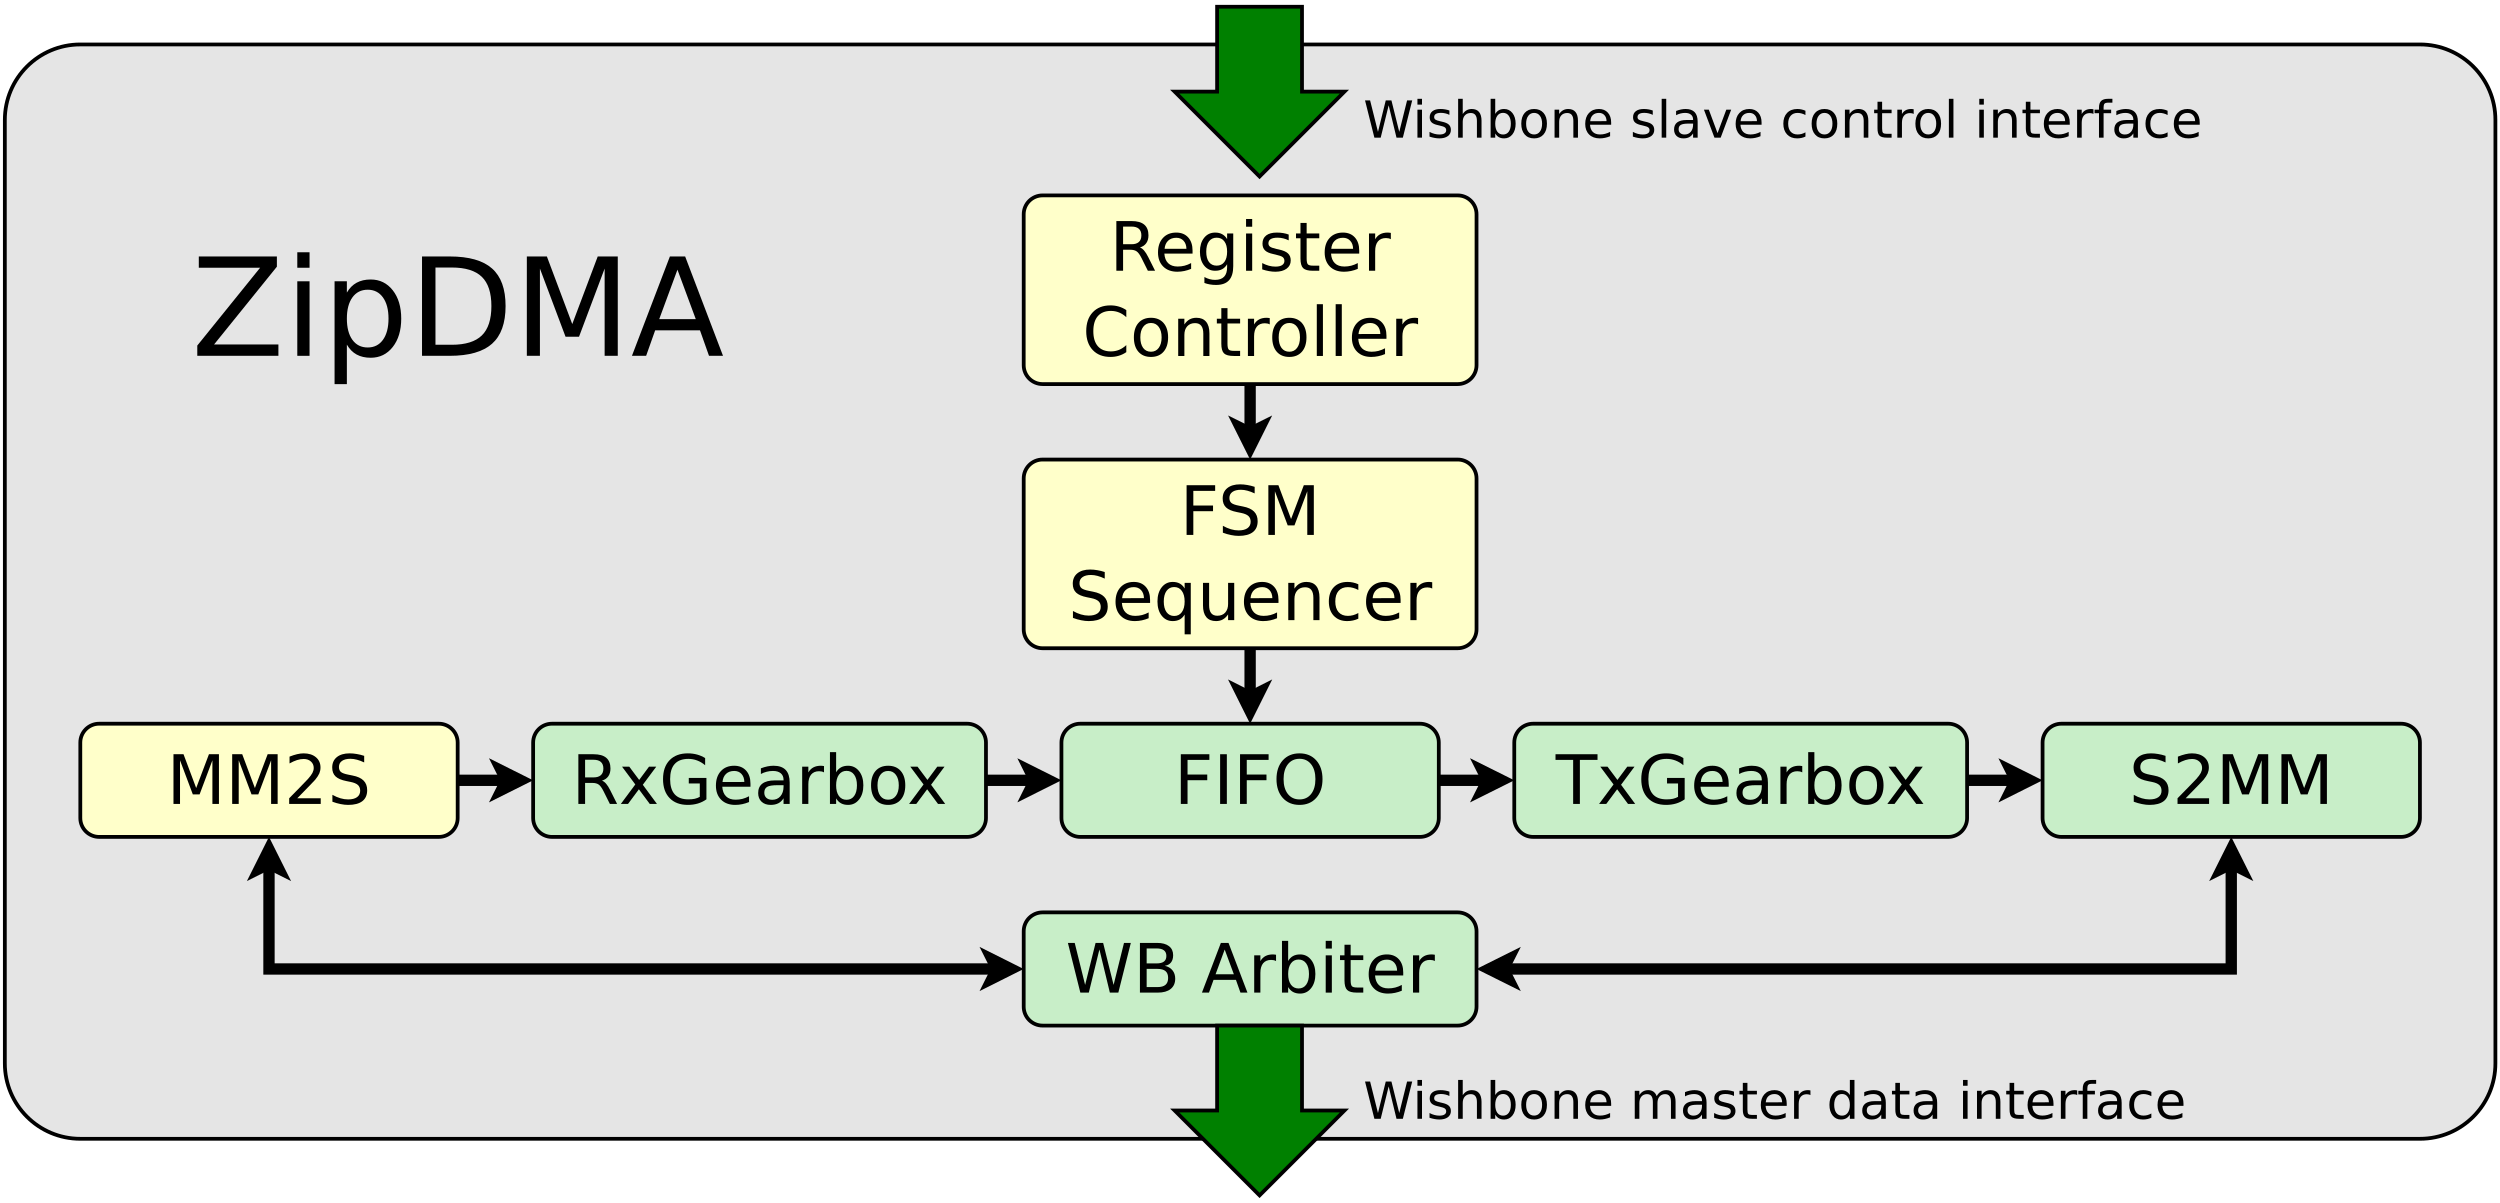 <?xml version="1.0" encoding="UTF-8"?>
<svg xmlns="http://www.w3.org/2000/svg" xmlns:xlink="http://www.w3.org/1999/xlink" width="848pt" height="408pt" viewBox="0 0 848 408" version="1.1">
<defs>
<g>
<symbol overflow="visible" id="glyph0-0">
<path style="stroke:none;" d="M 2.297 8.172 L 2.297 -32.594 L 25.422 -32.594 L 25.422 8.172 Z M 4.906 5.594 L 22.844 5.594 L 22.844 -30 L 4.906 -30 Z M 4.906 5.594 "/>
</symbol>
<symbol overflow="visible" id="glyph0-1">
<path style="stroke:none;" d="M 2.594 -33.703 L 29.078 -33.703 L 29.078 -30.234 L 7.766 -3.844 L 29.594 -3.844 L 29.594 0 L 2.078 0 L 2.078 -3.484 L 23.391 -29.875 L 2.594 -29.875 Z M 2.594 -33.703 "/>
</symbol>
<symbol overflow="visible" id="glyph0-2">
<path style="stroke:none;" d="M 4.359 -25.281 L 8.516 -25.281 L 8.516 0 L 4.359 0 Z M 4.359 -35.125 L 8.516 -35.125 L 8.516 -29.875 L 4.359 -29.875 Z M 4.359 -35.125 "/>
</symbol>
<symbol overflow="visible" id="glyph0-3">
<path style="stroke:none;" d="M 8.375 -3.797 L 8.375 9.609 L 4.203 9.609 L 4.203 -25.281 L 8.375 -25.281 L 8.375 -21.453 C 9.25 -22.953 10.352 -24.066 11.688 -24.797 C 13.02 -25.523 14.609 -25.891 16.453 -25.891 C 19.523 -25.891 22.02 -24.672 23.938 -22.234 C 25.852 -19.797 26.812 -16.594 26.812 -12.625 C 26.812 -8.645 25.852 -5.438 23.938 -3 C 22.02 -0.562 19.523 0.656 16.453 0.656 C 14.609 0.656 13.02 0.289 11.688 -0.438 C 10.352 -1.164 9.25 -2.285 8.375 -3.797 Z M 22.5 -12.625 C 22.5 -15.676 21.867 -18.07 20.609 -19.812 C 19.359 -21.551 17.633 -22.422 15.438 -22.422 C 13.238 -22.422 11.508 -21.551 10.25 -19.812 C 9 -18.07 8.375 -15.676 8.375 -12.625 C 8.375 -9.562 9 -7.16 10.25 -5.422 C 11.508 -3.691 13.238 -2.828 15.438 -2.828 C 17.633 -2.828 19.359 -3.691 20.609 -5.422 C 21.867 -7.16 22.5 -9.562 22.5 -12.625 Z M 22.5 -12.625 "/>
</symbol>
<symbol overflow="visible" id="glyph0-4">
<path style="stroke:none;" d="M 9.094 -29.953 L 9.094 -3.75 L 14.609 -3.75 C 19.254 -3.75 22.656 -4.801 24.812 -6.906 C 26.977 -9.008 28.062 -12.336 28.062 -16.891 C 28.062 -21.398 26.977 -24.703 24.812 -26.797 C 22.656 -28.898 19.254 -29.953 14.609 -29.953 Z M 4.531 -33.703 L 13.906 -33.703 C 20.438 -33.703 25.227 -32.344 28.281 -29.625 C 31.344 -26.914 32.875 -22.672 32.875 -16.891 C 32.875 -11.078 31.336 -6.805 28.266 -4.078 C 25.191 -1.359 20.406 0 13.906 0 L 4.531 0 Z M 4.531 -33.703 "/>
</symbol>
<symbol overflow="visible" id="glyph0-5">
<path style="stroke:none;" d="M 4.531 -33.703 L 11.328 -33.703 L 19.938 -10.766 L 28.578 -33.703 L 35.375 -33.703 L 35.375 0 L 30.922 0 L 30.922 -29.594 L 22.234 -6.484 L 17.656 -6.484 L 8.969 -29.594 L 8.969 0 L 4.531 0 Z M 4.531 -33.703 "/>
</symbol>
<symbol overflow="visible" id="glyph0-6">
<path style="stroke:none;" d="M 15.797 -29.219 L 9.609 -12.438 L 22.016 -12.438 Z M 13.234 -33.703 L 18.406 -33.703 L 31.25 0 L 26.5 0 L 23.438 -8.641 L 8.234 -8.641 L 5.172 0 L 0.359 0 Z M 13.234 -33.703 "/>
</symbol>
<symbol overflow="visible" id="glyph1-0">
<path style="stroke:none;" d="M 1.156 4.094 L 1.156 -16.312 L 12.719 -16.312 L 12.719 4.094 Z M 2.453 2.797 L 11.422 2.797 L 11.422 -15 L 2.453 -15 Z M 2.453 2.797 "/>
</symbol>
<symbol overflow="visible" id="glyph1-1">
<path style="stroke:none;" d="M 2.266 -16.859 L 5.672 -16.859 L 9.969 -5.391 L 14.297 -16.859 L 17.688 -16.859 L 17.688 0 L 15.469 0 L 15.469 -14.797 L 11.125 -3.234 L 8.828 -3.234 L 4.484 -14.797 L 4.484 0 L 2.266 0 Z M 2.266 -16.859 "/>
</symbol>
<symbol overflow="visible" id="glyph1-2">
<path style="stroke:none;" d="M 4.438 -1.922 L 12.391 -1.922 L 12.391 0 L 1.688 0 L 1.688 -1.922 C 2.562 -2.816 3.742 -4.02 5.234 -5.531 C 6.723 -7.039 7.66 -8.016 8.047 -8.453 C 8.773 -9.266 9.285 -9.953 9.578 -10.516 C 9.867 -11.086 10.016 -11.648 10.016 -12.203 C 10.016 -13.098 9.695 -13.828 9.062 -14.391 C 8.438 -14.961 7.617 -15.25 6.609 -15.25 C 5.898 -15.25 5.145 -15.125 4.344 -14.875 C 3.551 -14.625 2.707 -14.242 1.812 -13.734 L 1.812 -16.047 C 2.727 -16.41 3.582 -16.688 4.375 -16.875 C 5.176 -17.062 5.91 -17.156 6.578 -17.156 C 8.316 -17.156 9.707 -16.719 10.75 -15.844 C 11.789 -14.977 12.312 -13.816 12.312 -12.359 C 12.312 -11.66 12.18 -11 11.922 -10.375 C 11.66 -9.758 11.188 -9.031 10.5 -8.188 C 10.312 -7.969 9.711 -7.336 8.703 -6.297 C 7.691 -5.254 6.27 -3.797 4.438 -1.922 Z M 4.438 -1.922 "/>
</symbol>
<symbol overflow="visible" id="glyph1-3">
<path style="stroke:none;" d="M 12.375 -16.312 L 12.375 -14.078 C 11.508 -14.492 10.691 -14.801 9.922 -15 C 9.16 -15.207 8.422 -15.312 7.703 -15.312 C 6.461 -15.312 5.504 -15.066 4.828 -14.578 C 4.148 -14.098 3.812 -13.414 3.812 -12.531 C 3.812 -11.789 4.035 -11.227 4.484 -10.844 C 4.93 -10.469 5.781 -10.16 7.031 -9.922 L 8.406 -9.641 C 10.113 -9.316 11.367 -8.742 12.172 -7.922 C 12.984 -7.109 13.391 -6.02 13.391 -4.656 C 13.391 -3.02 12.844 -1.781 11.75 -0.938 C 10.656 -0.094 9.051 0.328 6.938 0.328 C 6.133 0.328 5.281 0.234 4.375 0.047 C 3.477 -0.129 2.551 -0.395 1.594 -0.75 L 1.594 -3.094 C 2.52 -2.57 3.426 -2.18 4.312 -1.922 C 5.195 -1.66 6.07 -1.531 6.938 -1.531 C 8.238 -1.531 9.242 -1.785 9.953 -2.297 C 10.66 -2.805 11.016 -3.535 11.016 -4.484 C 11.016 -5.305 10.758 -5.953 10.25 -6.422 C 9.738 -6.891 8.906 -7.238 7.75 -7.469 L 6.359 -7.75 C 4.66 -8.082 3.43 -8.609 2.672 -9.328 C 1.91 -10.055 1.531 -11.066 1.531 -12.359 C 1.531 -13.848 2.051 -15.02 3.094 -15.875 C 4.145 -16.727 5.594 -17.156 7.438 -17.156 C 8.227 -17.156 9.035 -17.082 9.859 -16.938 C 10.68 -16.801 11.52 -16.594 12.375 -16.312 Z M 12.375 -16.312 "/>
</symbol>
<symbol overflow="visible" id="glyph1-4">
<path style="stroke:none;" d="M 10.266 -7.906 C 10.754 -7.738 11.227 -7.383 11.688 -6.844 C 12.156 -6.301 12.625 -5.555 13.094 -4.609 L 15.406 0 L 12.953 0 L 10.797 -4.328 C 10.234 -5.453 9.691 -6.195 9.172 -6.562 C 8.648 -6.938 7.938 -7.125 7.031 -7.125 L 4.547 -7.125 L 4.547 0 L 2.266 0 L 2.266 -16.859 L 7.422 -16.859 C 9.348 -16.859 10.785 -16.453 11.734 -15.641 C 12.68 -14.836 13.156 -13.625 13.156 -12 C 13.156 -10.938 12.906 -10.055 12.406 -9.359 C 11.914 -8.66 11.203 -8.176 10.266 -7.906 Z M 4.547 -14.984 L 4.547 -9 L 7.422 -9 C 8.516 -9 9.344 -9.254 9.906 -9.766 C 10.469 -10.273 10.75 -11.02 10.75 -12 C 10.75 -12.988 10.469 -13.734 9.906 -14.234 C 9.344 -14.734 8.516 -14.984 7.422 -14.984 Z M 4.547 -14.984 "/>
</symbol>
<symbol overflow="visible" id="glyph1-5">
<path style="stroke:none;" d="M 12.688 -12.641 L 8.125 -6.5 L 12.922 0 L 10.484 0 L 6.797 -4.969 L 3.109 0 L 0.672 0 L 5.578 -6.609 L 1.078 -12.641 L 3.531 -12.641 L 6.891 -8.141 L 10.234 -12.641 Z M 12.688 -12.641 "/>
</symbol>
<symbol overflow="visible" id="glyph1-6">
<path style="stroke:none;" d="M 13.766 -2.406 L 13.766 -6.938 L 10.031 -6.938 L 10.031 -8.812 L 16.016 -8.812 L 16.016 -1.562 C 15.141 -0.938 14.172 -0.461 13.109 -0.141 C 12.047 0.172 10.91 0.328 9.703 0.328 C 7.078 0.328 5.02 -0.441 3.531 -1.984 C 2.039 -3.523 1.297 -5.664 1.297 -8.406 C 1.297 -11.164 2.039 -13.312 3.531 -14.844 C 5.02 -16.383 7.078 -17.156 9.703 -17.156 C 10.805 -17.156 11.852 -17.02 12.844 -16.75 C 13.832 -16.477 14.742 -16.082 15.578 -15.562 L 15.578 -13.125 C 14.734 -13.844 13.836 -14.379 12.891 -14.734 C 11.941 -15.098 10.945 -15.281 9.906 -15.281 C 7.844 -15.281 6.289 -14.703 5.25 -13.547 C 4.219 -12.398 3.703 -10.688 3.703 -8.406 C 3.703 -6.133 4.219 -4.422 5.25 -3.266 C 6.289 -2.117 7.844 -1.547 9.906 -1.547 C 10.707 -1.547 11.426 -1.613 12.062 -1.75 C 12.695 -1.895 13.266 -2.113 13.766 -2.406 Z M 13.766 -2.406 "/>
</symbol>
<symbol overflow="visible" id="glyph1-7">
<path style="stroke:none;" d="M 13 -6.844 L 13 -5.828 L 3.438 -5.828 C 3.531 -4.398 3.961 -3.312 4.734 -2.562 C 5.504 -1.812 6.578 -1.438 7.953 -1.438 C 8.754 -1.438 9.531 -1.531 10.281 -1.719 C 11.031 -1.914 11.773 -2.211 12.516 -2.609 L 12.516 -0.641 C 11.766 -0.328 11 -0.086 10.219 0.078 C 9.438 0.242 8.645 0.328 7.844 0.328 C 5.82 0.328 4.223 -0.258 3.047 -1.438 C 1.867 -2.613 1.281 -4.203 1.281 -6.203 C 1.281 -8.266 1.836 -9.906 2.953 -11.125 C 4.066 -12.344 5.57 -12.953 7.469 -12.953 C 9.176 -12.953 10.523 -12.406 11.516 -11.312 C 12.504 -10.219 13 -8.727 13 -6.844 Z M 10.922 -7.453 C 10.898 -8.586 10.578 -9.492 9.953 -10.172 C 9.336 -10.848 8.52 -11.188 7.5 -11.188 C 6.344 -11.188 5.414 -10.859 4.719 -10.203 C 4.02 -9.547 3.617 -8.625 3.516 -7.438 Z M 10.922 -7.453 "/>
</symbol>
<symbol overflow="visible" id="glyph1-8">
<path style="stroke:none;" d="M 7.922 -6.359 C 6.242 -6.359 5.082 -6.164 4.438 -5.781 C 3.789 -5.395 3.469 -4.738 3.469 -3.812 C 3.469 -3.07 3.707 -2.484 4.188 -2.047 C 4.676 -1.617 5.336 -1.406 6.172 -1.406 C 7.328 -1.406 8.254 -1.812 8.953 -2.625 C 9.648 -3.445 10 -4.535 10 -5.891 L 10 -6.359 Z M 12.078 -7.219 L 12.078 0 L 10 0 L 10 -1.922 C 9.52 -1.148 8.926 -0.582 8.219 -0.219 C 7.508 0.145 6.645 0.328 5.625 0.328 C 4.332 0.328 3.301 -0.035 2.531 -0.766 C 1.77 -1.492 1.391 -2.469 1.391 -3.688 C 1.391 -5.102 1.863 -6.172 2.812 -6.891 C 3.77 -7.617 5.191 -7.984 7.078 -7.984 L 10 -7.984 L 10 -8.188 C 10 -9.145 9.68 -9.883 9.047 -10.406 C 8.422 -10.926 7.539 -11.188 6.406 -11.188 C 5.676 -11.188 4.969 -11.098 4.281 -10.922 C 3.602 -10.754 2.945 -10.5 2.312 -10.156 L 2.312 -12.078 C 3.07 -12.367 3.805 -12.586 4.516 -12.734 C 5.234 -12.879 5.93 -12.953 6.609 -12.953 C 8.441 -12.953 9.812 -12.477 10.719 -11.531 C 11.625 -10.582 12.078 -9.145 12.078 -7.219 Z M 12.078 -7.219 "/>
</symbol>
<symbol overflow="visible" id="glyph1-9">
<path style="stroke:none;" d="M 9.5 -10.703 C 9.27 -10.836 9.016 -10.938 8.734 -11 C 8.461 -11.062 8.164 -11.094 7.844 -11.094 C 6.664 -11.094 5.758 -10.711 5.125 -9.953 C 4.5 -9.191 4.188 -8.094 4.188 -6.656 L 4.188 0 L 2.094 0 L 2.094 -12.641 L 4.188 -12.641 L 4.188 -10.688 C 4.625 -11.445 5.191 -12.016 5.891 -12.391 C 6.586 -12.766 7.441 -12.953 8.453 -12.953 C 8.586 -12.953 8.742 -12.941 8.922 -12.922 C 9.098 -12.898 9.289 -12.875 9.5 -12.844 Z M 9.5 -10.703 "/>
</symbol>
<symbol overflow="visible" id="glyph1-10">
<path style="stroke:none;" d="M 11.25 -6.312 C 11.25 -7.844 10.938 -9.039 10.312 -9.906 C 9.688 -10.781 8.82 -11.219 7.719 -11.219 C 6.625 -11.219 5.758 -10.781 5.125 -9.906 C 4.5 -9.039 4.188 -7.844 4.188 -6.312 C 4.188 -4.781 4.5 -3.578 5.125 -2.703 C 5.758 -1.836 6.625 -1.406 7.719 -1.406 C 8.82 -1.406 9.688 -1.836 10.312 -2.703 C 10.938 -3.578 11.25 -4.781 11.25 -6.312 Z M 4.188 -10.734 C 4.625 -11.484 5.176 -12.039 5.844 -12.406 C 6.508 -12.77 7.305 -12.953 8.234 -12.953 C 9.766 -12.953 11.008 -12.344 11.969 -11.125 C 12.938 -9.906 13.422 -8.301 13.422 -6.312 C 13.422 -4.32 12.938 -2.719 11.969 -1.5 C 11.008 -0.281 9.766 0.328 8.234 0.328 C 7.305 0.328 6.508 0.145 5.844 -0.219 C 5.176 -0.582 4.625 -1.141 4.188 -1.891 L 4.188 0 L 2.094 0 L 2.094 -17.562 L 4.188 -17.562 Z M 4.188 -10.734 "/>
</symbol>
<symbol overflow="visible" id="glyph1-11">
<path style="stroke:none;" d="M 7.078 -11.188 C 5.961 -11.188 5.082 -10.75 4.438 -9.875 C 3.789 -9.008 3.469 -7.82 3.469 -6.312 C 3.469 -4.801 3.785 -3.609 4.422 -2.734 C 5.066 -1.867 5.953 -1.438 7.078 -1.438 C 8.18 -1.438 9.055 -1.867 9.703 -2.734 C 10.359 -3.609 10.688 -4.801 10.688 -6.312 C 10.688 -7.812 10.359 -9 9.703 -9.875 C 9.055 -10.75 8.18 -11.188 7.078 -11.188 Z M 7.078 -12.953 C 8.891 -12.953 10.312 -12.363 11.344 -11.188 C 12.375 -10.008 12.891 -8.383 12.891 -6.312 C 12.891 -4.238 12.375 -2.613 11.344 -1.438 C 10.312 -0.258 8.891 0.328 7.078 0.328 C 5.266 0.328 3.844 -0.258 2.812 -1.438 C 1.789 -2.613 1.281 -4.238 1.281 -6.312 C 1.281 -8.383 1.789 -10.008 2.812 -11.188 C 3.844 -12.363 5.266 -12.953 7.078 -12.953 Z M 7.078 -12.953 "/>
</symbol>
<symbol overflow="visible" id="glyph1-12">
<path style="stroke:none;" d="M 2.266 -16.859 L 11.953 -16.859 L 11.953 -14.938 L 4.547 -14.938 L 4.547 -9.969 L 11.234 -9.969 L 11.234 -8.047 L 4.547 -8.047 L 4.547 0 L 2.266 0 Z M 2.266 -16.859 "/>
</symbol>
<symbol overflow="visible" id="glyph1-13">
<path style="stroke:none;" d="M 2.266 -16.859 L 4.547 -16.859 L 4.547 0 L 2.266 0 Z M 2.266 -16.859 "/>
</symbol>
<symbol overflow="visible" id="glyph1-14">
<path style="stroke:none;" d="M 9.109 -15.312 C 7.453 -15.312 6.133 -14.691 5.156 -13.453 C 4.188 -12.223 3.703 -10.539 3.703 -8.406 C 3.703 -6.289 4.188 -4.613 5.156 -3.375 C 6.133 -2.145 7.453 -1.531 9.109 -1.531 C 10.766 -1.531 12.078 -2.145 13.047 -3.375 C 14.016 -4.613 14.5 -6.289 14.5 -8.406 C 14.5 -10.539 14.016 -12.223 13.047 -13.453 C 12.078 -14.691 10.766 -15.312 9.109 -15.312 Z M 9.109 -17.156 C 11.473 -17.156 13.363 -16.363 14.781 -14.781 C 16.195 -13.195 16.906 -11.07 16.906 -8.406 C 16.906 -5.75 16.195 -3.629 14.781 -2.047 C 13.363 -0.461 11.473 0.328 9.109 0.328 C 6.742 0.328 4.848 -0.461 3.422 -2.047 C 2.004 -3.629 1.297 -5.75 1.297 -8.406 C 1.297 -11.07 2.004 -13.195 3.422 -14.781 C 4.848 -16.363 6.742 -17.156 9.109 -17.156 Z M 9.109 -17.156 "/>
</symbol>
<symbol overflow="visible" id="glyph1-15">
<path style="stroke:none;" d="M -0.062 -16.859 L 14.188 -16.859 L 14.188 -14.938 L 8.203 -14.938 L 8.203 0 L 5.922 0 L 5.922 -14.938 L -0.062 -14.938 Z M -0.062 -16.859 "/>
</symbol>
<symbol overflow="visible" id="glyph1-16">
<path style="stroke:none;" d="M 0.766 -16.859 L 3.078 -16.859 L 6.609 -2.609 L 10.156 -16.859 L 12.719 -16.859 L 16.266 -2.609 L 19.797 -16.859 L 22.109 -16.859 L 17.875 0 L 15 0 L 11.453 -14.641 L 7.859 0 L 4.984 0 Z M 0.766 -16.859 "/>
</symbol>
<symbol overflow="visible" id="glyph1-17">
<path style="stroke:none;" d="M 4.547 -8.047 L 4.547 -1.875 L 8.203 -1.875 C 9.43 -1.875 10.344 -2.129 10.938 -2.641 C 11.531 -3.148 11.828 -3.926 11.828 -4.969 C 11.828 -6.02 11.531 -6.797 10.938 -7.297 C 10.344 -7.797 9.43 -8.047 8.203 -8.047 Z M 4.547 -14.984 L 4.547 -9.906 L 7.922 -9.906 C 9.035 -9.906 9.863 -10.113 10.406 -10.531 C 10.957 -10.945 11.234 -11.582 11.234 -12.438 C 11.234 -13.289 10.957 -13.926 10.406 -14.344 C 9.863 -14.77 9.035 -14.984 7.922 -14.984 Z M 2.266 -16.859 L 8.094 -16.859 C 9.832 -16.859 11.172 -16.492 12.109 -15.766 C 13.055 -15.047 13.531 -14.02 13.531 -12.688 C 13.531 -11.656 13.285 -10.832 12.797 -10.219 C 12.316 -9.613 11.613 -9.238 10.688 -9.094 C 11.801 -8.852 12.672 -8.348 13.297 -7.578 C 13.922 -6.816 14.234 -5.863 14.234 -4.719 C 14.234 -3.219 13.719 -2.055 12.688 -1.234 C 11.664 -0.41 10.211 0 8.328 0 L 2.266 0 Z M 2.266 -16.859 "/>
</symbol>
<symbol overflow="visible" id="glyph1-18">
<path style="stroke:none;" d=""/>
</symbol>
<symbol overflow="visible" id="glyph1-19">
<path style="stroke:none;" d="M 7.906 -14.609 L 4.812 -6.219 L 11.016 -6.219 Z M 6.609 -16.859 L 9.203 -16.859 L 15.625 0 L 13.25 0 L 11.719 -4.328 L 4.125 -4.328 L 2.578 0 L 0.188 0 Z M 6.609 -16.859 "/>
</symbol>
<symbol overflow="visible" id="glyph1-20">
<path style="stroke:none;" d="M 2.172 -12.641 L 4.25 -12.641 L 4.25 0 L 2.172 0 Z M 2.172 -17.562 L 4.25 -17.562 L 4.25 -14.938 L 2.172 -14.938 Z M 2.172 -17.562 "/>
</symbol>
<symbol overflow="visible" id="glyph1-21">
<path style="stroke:none;" d="M 4.234 -16.234 L 4.234 -12.641 L 8.516 -12.641 L 8.516 -11.031 L 4.234 -11.031 L 4.234 -4.172 C 4.234 -3.141 4.375 -2.473 4.656 -2.172 C 4.938 -1.879 5.508 -1.734 6.375 -1.734 L 8.516 -1.734 L 8.516 0 L 6.375 0 C 4.77 0 3.66 -0.297 3.047 -0.891 C 2.441 -1.492 2.141 -2.586 2.141 -4.172 L 2.141 -11.031 L 0.625 -11.031 L 0.625 -12.641 L 2.141 -12.641 L 2.141 -16.234 Z M 4.234 -16.234 "/>
</symbol>
<symbol overflow="visible" id="glyph1-22">
<path style="stroke:none;" d="M 10.5 -6.469 C 10.5 -7.977 10.188 -9.145 9.562 -9.969 C 8.945 -10.801 8.078 -11.219 6.953 -11.219 C 5.836 -11.219 4.969 -10.801 4.344 -9.969 C 3.727 -9.145 3.422 -7.977 3.422 -6.469 C 3.422 -4.969 3.727 -3.801 4.344 -2.969 C 4.969 -2.145 5.836 -1.734 6.953 -1.734 C 8.078 -1.734 8.945 -2.145 9.562 -2.969 C 10.188 -3.801 10.5 -4.969 10.5 -6.469 Z M 12.578 -1.562 C 12.578 0.582 12.098 2.18 11.141 3.234 C 10.18 4.285 8.719 4.812 6.75 4.812 C 6.02 4.812 5.332 4.754 4.688 4.641 C 4.039 4.535 3.41 4.367 2.797 4.141 L 2.797 2.125 C 3.41 2.457 4.016 2.703 4.609 2.859 C 5.203 3.016 5.805 3.094 6.422 3.094 C 7.785 3.094 8.805 2.734 9.484 2.016 C 10.16 1.305 10.5 0.234 10.5 -1.203 L 10.5 -2.219 C 10.07 -1.477 9.52 -0.922 8.844 -0.547 C 8.176 -0.18 7.379 0 6.453 0 C 4.898 0 3.648 -0.586 2.703 -1.766 C 1.754 -2.953 1.281 -4.52 1.281 -6.469 C 1.281 -8.426 1.754 -9.992 2.703 -11.172 C 3.648 -12.359 4.898 -12.953 6.453 -12.953 C 7.379 -12.953 8.176 -12.766 8.844 -12.391 C 9.52 -12.023 10.07 -11.473 10.5 -10.734 L 10.5 -12.641 L 12.578 -12.641 Z M 12.578 -1.562 "/>
</symbol>
<symbol overflow="visible" id="glyph1-23">
<path style="stroke:none;" d="M 10.234 -12.281 L 10.234 -10.312 C 9.648 -10.613 9.039 -10.836 8.406 -10.984 C 7.781 -11.141 7.129 -11.219 6.453 -11.219 C 5.422 -11.219 4.645 -11.055 4.125 -10.734 C 3.613 -10.422 3.359 -9.945 3.359 -9.312 C 3.359 -8.832 3.539 -8.453 3.906 -8.172 C 4.27 -7.898 5.008 -7.641 6.125 -7.391 L 6.844 -7.234 C 8.32 -6.922 9.367 -6.473 9.984 -5.891 C 10.609 -5.316 10.922 -4.516 10.922 -3.484 C 10.922 -2.316 10.453 -1.391 9.516 -0.703 C 8.586 -0.016 7.312 0.328 5.688 0.328 C 5.008 0.328 4.301 0.258 3.562 0.125 C 2.832 0 2.062 -0.195 1.25 -0.469 L 1.25 -2.609 C 2.02 -2.211 2.773 -1.91 3.516 -1.703 C 4.266 -1.504 5.004 -1.406 5.734 -1.406 C 6.711 -1.406 7.461 -1.57 7.984 -1.906 C 8.516 -2.25 8.781 -2.723 8.781 -3.328 C 8.781 -3.891 8.586 -4.32 8.203 -4.625 C 7.828 -4.926 7 -5.219 5.719 -5.5 L 4.984 -5.672 C 3.703 -5.941 2.773 -6.352 2.203 -6.906 C 1.629 -7.469 1.344 -8.238 1.344 -9.219 C 1.344 -10.414 1.766 -11.336 2.609 -11.984 C 3.453 -12.629 4.648 -12.953 6.203 -12.953 C 6.961 -12.953 7.68 -12.895 8.359 -12.781 C 9.047 -12.664 9.672 -12.5 10.234 -12.281 Z M 10.234 -12.281 "/>
</symbol>
<symbol overflow="visible" id="glyph1-24">
<path style="stroke:none;" d="M 14.891 -15.562 L 14.891 -13.156 C 14.117 -13.875 13.301 -14.406 12.438 -14.75 C 11.57 -15.102 10.648 -15.281 9.672 -15.281 C 7.742 -15.281 6.266 -14.691 5.234 -13.516 C 4.211 -12.336 3.703 -10.633 3.703 -8.406 C 3.703 -6.188 4.211 -4.488 5.234 -3.312 C 6.266 -2.133 7.742 -1.547 9.672 -1.547 C 10.648 -1.547 11.57 -1.723 12.438 -2.078 C 13.301 -2.43 14.117 -2.969 14.891 -3.688 L 14.891 -1.297 C 14.098 -0.754 13.254 -0.348 12.359 -0.078 C 11.461 0.191 10.52 0.328 9.531 0.328 C 6.977 0.328 4.969 -0.453 3.5 -2.016 C 2.031 -3.578 1.297 -5.707 1.297 -8.406 C 1.297 -11.125 2.031 -13.258 3.5 -14.812 C 4.969 -16.375 6.977 -17.156 9.531 -17.156 C 10.539 -17.156 11.488 -17.02 12.375 -16.75 C 13.27 -16.488 14.109 -16.094 14.891 -15.562 Z M 14.891 -15.562 "/>
</symbol>
<symbol overflow="visible" id="glyph1-25">
<path style="stroke:none;" d="M 12.688 -7.641 L 12.688 0 L 10.609 0 L 10.609 -7.562 C 10.609 -8.758 10.375 -9.656 9.906 -10.25 C 9.445 -10.844 8.75 -11.141 7.812 -11.141 C 6.688 -11.141 5.801 -10.781 5.156 -10.062 C 4.508 -9.352 4.188 -8.379 4.188 -7.141 L 4.188 0 L 2.094 0 L 2.094 -12.641 L 4.188 -12.641 L 4.188 -10.688 C 4.688 -11.445 5.27 -12.016 5.938 -12.391 C 6.613 -12.766 7.395 -12.953 8.281 -12.953 C 9.727 -12.953 10.82 -12.5 11.562 -11.594 C 12.312 -10.695 12.688 -9.379 12.688 -7.641 Z M 12.688 -7.641 "/>
</symbol>
<symbol overflow="visible" id="glyph1-26">
<path style="stroke:none;" d="M 2.172 -17.562 L 4.25 -17.562 L 4.25 0 L 2.172 0 Z M 2.172 -17.562 "/>
</symbol>
<symbol overflow="visible" id="glyph1-27">
<path style="stroke:none;" d="M 3.422 -6.312 C 3.422 -4.781 3.734 -3.578 4.359 -2.703 C 4.992 -1.836 5.859 -1.406 6.953 -1.406 C 8.055 -1.406 8.922 -1.836 9.547 -2.703 C 10.18 -3.578 10.5 -4.781 10.5 -6.312 C 10.5 -7.844 10.18 -9.039 9.547 -9.906 C 8.922 -10.781 8.055 -11.219 6.953 -11.219 C 5.859 -11.219 4.992 -10.781 4.359 -9.906 C 3.734 -9.039 3.422 -7.844 3.422 -6.312 Z M 10.5 -1.891 C 10.062 -1.141 9.508 -0.582 8.844 -0.219 C 8.176 0.145 7.379 0.328 6.453 0.328 C 4.922 0.328 3.676 -0.281 2.719 -1.5 C 1.758 -2.719 1.281 -4.32 1.281 -6.312 C 1.281 -8.301 1.758 -9.906 2.719 -11.125 C 3.676 -12.344 4.922 -12.953 6.453 -12.953 C 7.379 -12.953 8.176 -12.77 8.844 -12.406 C 9.508 -12.039 10.062 -11.484 10.5 -10.734 L 10.5 -12.641 L 12.578 -12.641 L 12.578 4.812 L 10.5 4.812 Z M 10.5 -1.891 "/>
</symbol>
<symbol overflow="visible" id="glyph1-28">
<path style="stroke:none;" d="M 1.969 -4.984 L 1.969 -12.641 L 4.047 -12.641 L 4.047 -5.062 C 4.047 -3.875 4.273 -2.977 4.734 -2.375 C 5.203 -1.781 5.906 -1.484 6.844 -1.484 C 7.969 -1.484 8.852 -1.836 9.5 -2.547 C 10.156 -3.266 10.484 -4.238 10.484 -5.469 L 10.484 -12.641 L 12.562 -12.641 L 12.562 0 L 10.484 0 L 10.484 -1.938 C 9.973 -1.176 9.383 -0.609 8.719 -0.234 C 8.051 0.141 7.281 0.328 6.406 0.328 C 4.945 0.328 3.844 -0.117 3.094 -1.016 C 2.344 -1.922 1.969 -3.242 1.969 -4.984 Z M 7.188 -12.953 Z M 7.188 -12.953 "/>
</symbol>
<symbol overflow="visible" id="glyph1-29">
<path style="stroke:none;" d="M 11.281 -12.156 L 11.281 -10.219 C 10.695 -10.539 10.109 -10.781 9.516 -10.938 C 8.922 -11.102 8.32 -11.188 7.719 -11.188 C 6.375 -11.188 5.328 -10.758 4.578 -9.906 C 3.836 -9.051 3.469 -7.852 3.469 -6.312 C 3.469 -4.77 3.836 -3.57 4.578 -2.719 C 5.328 -1.863 6.375 -1.438 7.719 -1.438 C 8.32 -1.438 8.922 -1.516 9.516 -1.672 C 10.109 -1.836 10.695 -2.082 11.281 -2.406 L 11.281 -0.484 C 10.695 -0.211 10.094 -0.008 9.469 0.125 C 8.852 0.258 8.195 0.328 7.5 0.328 C 5.594 0.328 4.078 -0.27 2.953 -1.469 C 1.836 -2.664 1.281 -4.281 1.281 -6.312 C 1.281 -8.375 1.844 -9.992 2.969 -11.172 C 4.102 -12.359 5.66 -12.953 7.641 -12.953 C 8.273 -12.953 8.895 -12.883 9.5 -12.75 C 10.113 -12.625 10.707 -12.426 11.281 -12.156 Z M 11.281 -12.156 "/>
</symbol>
<symbol overflow="visible" id="glyph2-0">
<path style="stroke:none;" d="M 0.859 3.062 L 0.859 -12.234 L 9.531 -12.234 L 9.531 3.062 Z M 1.844 2.094 L 8.562 2.094 L 8.562 -11.25 L 1.844 -11.25 Z M 1.844 2.094 "/>
</symbol>
<symbol overflow="visible" id="glyph2-1">
<path style="stroke:none;" d="M 0.578 -12.641 L 2.297 -12.641 L 4.969 -1.953 L 7.609 -12.641 L 9.531 -12.641 L 12.188 -1.953 L 14.844 -12.641 L 16.578 -12.641 L 13.406 0 L 11.25 0 L 8.594 -10.969 L 5.891 0 L 3.75 0 Z M 0.578 -12.641 "/>
</symbol>
<symbol overflow="visible" id="glyph2-2">
<path style="stroke:none;" d="M 1.641 -9.484 L 3.188 -9.484 L 3.188 0 L 1.641 0 Z M 1.641 -13.172 L 3.188 -13.172 L 3.188 -11.203 L 1.641 -11.203 Z M 1.641 -13.172 "/>
</symbol>
<symbol overflow="visible" id="glyph2-3">
<path style="stroke:none;" d="M 7.688 -9.203 L 7.688 -7.734 C 7.238 -7.961 6.773 -8.129 6.297 -8.234 C 5.828 -8.348 5.336 -8.406 4.828 -8.406 C 4.055 -8.406 3.477 -8.285 3.094 -8.047 C 2.707 -7.816 2.516 -7.461 2.516 -6.984 C 2.516 -6.617 2.648 -6.332 2.922 -6.125 C 3.203 -5.926 3.758 -5.734 4.594 -5.547 L 5.125 -5.422 C 6.238 -5.191 7.023 -4.859 7.484 -4.422 C 7.953 -3.992 8.188 -3.391 8.188 -2.609 C 8.188 -1.734 7.836 -1.035 7.141 -0.516 C 6.441 -0.004 5.484 0.25 4.266 0.25 C 3.754 0.25 3.223 0.195 2.672 0.094 C 2.129 0 1.551 -0.145 0.938 -0.344 L 0.938 -1.953 C 1.508 -1.648 2.078 -1.426 2.641 -1.281 C 3.203 -1.133 3.754 -1.062 4.297 -1.062 C 5.035 -1.062 5.602 -1.188 6 -1.438 C 6.395 -1.688 6.594 -2.039 6.594 -2.5 C 6.594 -2.926 6.445 -3.25 6.156 -3.469 C 5.875 -3.695 5.25 -3.914 4.281 -4.125 L 3.75 -4.25 C 2.781 -4.457 2.078 -4.77 1.641 -5.188 C 1.211 -5.602 1 -6.18 1 -6.922 C 1 -7.805 1.316 -8.492 1.953 -8.984 C 2.586 -9.473 3.488 -9.719 4.656 -9.719 C 5.227 -9.719 5.766 -9.672 6.266 -9.578 C 6.773 -9.492 7.25 -9.367 7.688 -9.203 Z M 7.688 -9.203 "/>
</symbol>
<symbol overflow="visible" id="glyph2-4">
<path style="stroke:none;" d="M 9.516 -5.719 L 9.516 0 L 7.953 0 L 7.953 -5.672 C 7.953 -6.566 7.773 -7.238 7.422 -7.688 C 7.078 -8.133 6.555 -8.359 5.859 -8.359 C 5.016 -8.359 4.348 -8.086 3.859 -7.547 C 3.379 -7.016 3.141 -6.285 3.141 -5.359 L 3.141 0 L 1.578 0 L 1.578 -13.172 L 3.141 -13.172 L 3.141 -8.016 C 3.516 -8.578 3.953 -9 4.453 -9.281 C 4.961 -9.57 5.547 -9.719 6.203 -9.719 C 7.297 -9.719 8.117 -9.379 8.672 -8.703 C 9.234 -8.023 9.516 -7.031 9.516 -5.719 Z M 9.516 -5.719 "/>
</symbol>
<symbol overflow="visible" id="glyph2-5">
<path style="stroke:none;" d="M 8.438 -4.734 C 8.438 -5.879 8.203 -6.773 7.734 -7.422 C 7.266 -8.078 6.617 -8.406 5.797 -8.406 C 4.973 -8.406 4.32 -8.078 3.844 -7.422 C 3.375 -6.773 3.141 -5.879 3.141 -4.734 C 3.141 -3.586 3.375 -2.688 3.844 -2.031 C 4.32 -1.383 4.973 -1.062 5.797 -1.062 C 6.617 -1.062 7.266 -1.383 7.734 -2.031 C 8.203 -2.688 8.438 -3.586 8.438 -4.734 Z M 3.141 -8.047 C 3.473 -8.609 3.883 -9.023 4.375 -9.297 C 4.875 -9.578 5.473 -9.719 6.172 -9.719 C 7.328 -9.719 8.266 -9.258 8.984 -8.344 C 9.703 -7.426 10.062 -6.223 10.062 -4.734 C 10.062 -3.242 9.703 -2.039 8.984 -1.125 C 8.266 -0.207 7.328 0.25 6.172 0.25 C 5.473 0.25 4.875 0.113 4.375 -0.156 C 3.883 -0.438 3.473 -0.859 3.141 -1.422 L 3.141 0 L 1.578 0 L 1.578 -13.172 L 3.141 -13.172 Z M 3.141 -8.047 "/>
</symbol>
<symbol overflow="visible" id="glyph2-6">
<path style="stroke:none;" d="M 5.312 -8.391 C 4.477 -8.391 3.816 -8.062 3.328 -7.406 C 2.836 -6.758 2.594 -5.867 2.594 -4.734 C 2.594 -3.598 2.832 -2.703 3.312 -2.047 C 3.801 -1.398 4.469 -1.078 5.312 -1.078 C 6.145 -1.078 6.801 -1.406 7.281 -2.062 C 7.77 -2.719 8.016 -3.609 8.016 -4.734 C 8.016 -5.859 7.77 -6.75 7.281 -7.406 C 6.801 -8.062 6.145 -8.391 5.312 -8.391 Z M 5.312 -9.719 C 6.664 -9.719 7.727 -9.273 8.5 -8.391 C 9.27 -7.516 9.656 -6.297 9.656 -4.734 C 9.656 -3.18 9.27 -1.961 8.5 -1.078 C 7.727 -0.191 6.664 0.25 5.312 0.25 C 3.945 0.25 2.879 -0.191 2.109 -1.078 C 1.336 -1.961 0.953 -3.18 0.953 -4.734 C 0.953 -6.297 1.336 -7.516 2.109 -8.391 C 2.879 -9.273 3.945 -9.719 5.312 -9.719 Z M 5.312 -9.719 "/>
</symbol>
<symbol overflow="visible" id="glyph2-7">
<path style="stroke:none;" d="M 9.516 -5.719 L 9.516 0 L 7.953 0 L 7.953 -5.672 C 7.953 -6.566 7.773 -7.238 7.422 -7.688 C 7.078 -8.133 6.555 -8.359 5.859 -8.359 C 5.016 -8.359 4.348 -8.086 3.859 -7.547 C 3.379 -7.016 3.141 -6.285 3.141 -5.359 L 3.141 0 L 1.578 0 L 1.578 -9.484 L 3.141 -9.484 L 3.141 -8.016 C 3.516 -8.578 3.953 -9 4.453 -9.281 C 4.961 -9.57 5.547 -9.719 6.203 -9.719 C 7.297 -9.719 8.117 -9.379 8.672 -8.703 C 9.234 -8.023 9.516 -7.031 9.516 -5.719 Z M 9.516 -5.719 "/>
</symbol>
<symbol overflow="visible" id="glyph2-8">
<path style="stroke:none;" d="M 9.75 -5.125 L 9.75 -4.375 L 2.578 -4.375 C 2.648 -3.301 2.973 -2.484 3.547 -1.922 C 4.129 -1.359 4.938 -1.078 5.969 -1.078 C 6.57 -1.078 7.148 -1.148 7.703 -1.297 C 8.266 -1.441 8.828 -1.66 9.391 -1.953 L 9.391 -0.484 C 8.828 -0.242 8.25 -0.062 7.656 0.062 C 7.07 0.188 6.477 0.25 5.875 0.25 C 4.363 0.25 3.164 -0.188 2.281 -1.062 C 1.395 -1.945 0.953 -3.145 0.953 -4.656 C 0.953 -6.207 1.367 -7.438 2.203 -8.344 C 3.047 -9.258 4.18 -9.719 5.609 -9.719 C 6.879 -9.719 7.883 -9.305 8.625 -8.484 C 9.375 -7.66 9.75 -6.539 9.75 -5.125 Z M 8.188 -5.594 C 8.176 -6.445 7.938 -7.125 7.469 -7.625 C 7.008 -8.133 6.395 -8.391 5.625 -8.391 C 4.75 -8.391 4.051 -8.145 3.531 -7.656 C 3.008 -7.164 2.711 -6.473 2.641 -5.578 Z M 8.188 -5.594 "/>
</symbol>
<symbol overflow="visible" id="glyph2-9">
<path style="stroke:none;" d=""/>
</symbol>
<symbol overflow="visible" id="glyph2-10">
<path style="stroke:none;" d="M 9.016 -7.672 C 9.41 -8.367 9.879 -8.883 10.422 -9.219 C 10.961 -9.551 11.598 -9.719 12.328 -9.719 C 13.316 -9.719 14.078 -9.367 14.609 -8.672 C 15.148 -7.984 15.422 -7 15.422 -5.719 L 15.422 0 L 13.859 0 L 13.859 -5.672 C 13.859 -6.578 13.695 -7.25 13.375 -7.688 C 13.051 -8.133 12.555 -8.359 11.891 -8.359 C 11.086 -8.359 10.453 -8.086 9.984 -7.547 C 9.516 -7.016 9.281 -6.285 9.281 -5.359 L 9.281 0 L 7.719 0 L 7.719 -5.672 C 7.719 -6.586 7.555 -7.266 7.234 -7.703 C 6.91 -8.141 6.41 -8.359 5.734 -8.359 C 4.941 -8.359 4.312 -8.086 3.844 -7.547 C 3.375 -7.004 3.141 -6.273 3.141 -5.359 L 3.141 0 L 1.578 0 L 1.578 -9.484 L 3.141 -9.484 L 3.141 -8.016 C 3.492 -8.598 3.922 -9.023 4.422 -9.297 C 4.922 -9.578 5.508 -9.719 6.188 -9.719 C 6.875 -9.719 7.457 -9.539 7.938 -9.188 C 8.426 -8.832 8.785 -8.328 9.016 -7.672 Z M 9.016 -7.672 "/>
</symbol>
<symbol overflow="visible" id="glyph2-11">
<path style="stroke:none;" d="M 5.938 -4.766 C 4.688 -4.766 3.816 -4.617 3.328 -4.328 C 2.836 -4.047 2.594 -3.555 2.594 -2.859 C 2.594 -2.305 2.773 -1.867 3.141 -1.547 C 3.504 -1.223 4 -1.062 4.625 -1.062 C 5.488 -1.062 6.18 -1.363 6.703 -1.969 C 7.234 -2.582 7.5 -3.398 7.5 -4.422 L 7.5 -4.766 Z M 9.047 -5.406 L 9.047 0 L 7.5 0 L 7.5 -1.438 C 7.145 -0.863 6.703 -0.438 6.172 -0.156 C 5.641 0.113 4.988 0.25 4.219 0.25 C 3.25 0.25 2.477 -0.02 1.906 -0.562 C 1.332 -1.113 1.047 -1.848 1.047 -2.766 C 1.047 -3.828 1.398 -4.629 2.109 -5.172 C 2.828 -5.711 3.895 -5.984 5.312 -5.984 L 7.5 -5.984 L 7.5 -6.141 C 7.5 -6.859 7.258 -7.41 6.781 -7.797 C 6.312 -8.191 5.648 -8.391 4.797 -8.391 C 4.254 -8.391 3.727 -8.32 3.219 -8.188 C 2.707 -8.062 2.211 -7.867 1.734 -7.609 L 1.734 -9.047 C 2.305 -9.273 2.859 -9.441 3.391 -9.547 C 3.93 -9.66 4.457 -9.719 4.969 -9.719 C 6.332 -9.719 7.352 -9.359 8.031 -8.641 C 8.707 -7.93 9.047 -6.852 9.047 -5.406 Z M 9.047 -5.406 "/>
</symbol>
<symbol overflow="visible" id="glyph2-12">
<path style="stroke:none;" d="M 3.172 -12.172 L 3.172 -9.484 L 6.391 -9.484 L 6.391 -8.281 L 3.172 -8.281 L 3.172 -3.125 C 3.172 -2.352 3.273 -1.852 3.484 -1.625 C 3.703 -1.406 4.133 -1.297 4.781 -1.297 L 6.391 -1.297 L 6.391 0 L 4.781 0 C 3.582 0 2.754 -0.223 2.297 -0.672 C 1.836 -1.117 1.609 -1.938 1.609 -3.125 L 1.609 -8.281 L 0.469 -8.281 L 0.469 -9.484 L 1.609 -9.484 L 1.609 -12.172 Z M 3.172 -12.172 "/>
</symbol>
<symbol overflow="visible" id="glyph2-13">
<path style="stroke:none;" d="M 7.125 -8.031 C 6.957 -8.133 6.77 -8.207 6.562 -8.25 C 6.352 -8.301 6.125 -8.328 5.875 -8.328 C 5 -8.328 4.32 -8.039 3.844 -7.469 C 3.375 -6.895 3.141 -6.07 3.141 -5 L 3.141 0 L 1.578 0 L 1.578 -9.484 L 3.141 -9.484 L 3.141 -8.016 C 3.473 -8.586 3.898 -9.016 4.422 -9.297 C 4.941 -9.578 5.578 -9.719 6.328 -9.719 C 6.441 -9.719 6.562 -9.707 6.688 -9.688 C 6.82 -9.676 6.969 -9.656 7.125 -9.625 Z M 7.125 -8.031 "/>
</symbol>
<symbol overflow="visible" id="glyph2-14">
<path style="stroke:none;" d="M 7.875 -8.047 L 7.875 -13.172 L 9.438 -13.172 L 9.438 0 L 7.875 0 L 7.875 -1.422 C 7.551 -0.859 7.141 -0.438 6.641 -0.156 C 6.141 0.113 5.535 0.25 4.828 0.25 C 3.68 0.25 2.75 -0.207 2.031 -1.125 C 1.312 -2.039 0.953 -3.242 0.953 -4.734 C 0.953 -6.223 1.312 -7.426 2.031 -8.344 C 2.75 -9.258 3.68 -9.719 4.828 -9.719 C 5.535 -9.719 6.141 -9.578 6.641 -9.297 C 7.141 -9.023 7.551 -8.609 7.875 -8.047 Z M 2.562 -4.734 C 2.562 -3.586 2.797 -2.688 3.266 -2.031 C 3.742 -1.383 4.395 -1.062 5.219 -1.062 C 6.039 -1.062 6.688 -1.383 7.156 -2.031 C 7.633 -2.688 7.875 -3.586 7.875 -4.734 C 7.875 -5.879 7.633 -6.773 7.156 -7.422 C 6.688 -8.078 6.039 -8.406 5.219 -8.406 C 4.395 -8.406 3.742 -8.078 3.266 -7.422 C 2.797 -6.773 2.562 -5.879 2.562 -4.734 Z M 2.562 -4.734 "/>
</symbol>
<symbol overflow="visible" id="glyph2-15">
<path style="stroke:none;" d="M 6.438 -13.172 L 6.438 -11.875 L 4.953 -11.875 C 4.391 -11.875 4 -11.758 3.781 -11.531 C 3.562 -11.312 3.453 -10.91 3.453 -10.328 L 3.453 -9.484 L 6.016 -9.484 L 6.016 -8.281 L 3.453 -8.281 L 3.453 0 L 1.891 0 L 1.891 -8.281 L 0.391 -8.281 L 0.391 -9.484 L 1.891 -9.484 L 1.891 -10.141 C 1.891 -11.203 2.133 -11.973 2.625 -12.453 C 3.113 -12.93 3.895 -13.172 4.969 -13.172 Z M 6.438 -13.172 "/>
</symbol>
<symbol overflow="visible" id="glyph2-16">
<path style="stroke:none;" d="M 8.453 -9.125 L 8.453 -7.672 C 8.016 -7.91 7.57 -8.086 7.125 -8.203 C 6.688 -8.328 6.242 -8.391 5.797 -8.391 C 4.785 -8.391 4 -8.066 3.438 -7.422 C 2.875 -6.785 2.594 -5.891 2.594 -4.734 C 2.594 -3.578 2.875 -2.676 3.438 -2.031 C 4 -1.395 4.785 -1.078 5.797 -1.078 C 6.242 -1.078 6.688 -1.133 7.125 -1.25 C 7.57 -1.375 8.016 -1.555 8.453 -1.797 L 8.453 -0.359 C 8.023 -0.16 7.578 -0.008 7.109 0.094 C 6.641 0.195 6.145 0.25 5.625 0.25 C 4.195 0.25 3.062 -0.195 2.219 -1.094 C 1.375 -2 0.953 -3.211 0.953 -4.734 C 0.953 -6.273 1.375 -7.488 2.219 -8.375 C 3.07 -9.27 4.238 -9.719 5.719 -9.719 C 6.195 -9.719 6.664 -9.664 7.125 -9.562 C 7.582 -9.469 8.023 -9.32 8.453 -9.125 Z M 8.453 -9.125 "/>
</symbol>
<symbol overflow="visible" id="glyph2-17">
<path style="stroke:none;" d="M 1.641 -13.172 L 3.188 -13.172 L 3.188 0 L 1.641 0 Z M 1.641 -13.172 "/>
</symbol>
<symbol overflow="visible" id="glyph2-18">
<path style="stroke:none;" d="M 0.516 -9.484 L 2.172 -9.484 L 5.125 -1.531 L 8.094 -9.484 L 9.75 -9.484 L 6.188 0 L 4.078 0 Z M 0.516 -9.484 "/>
</symbol>
</g>
</defs>
<g id="surface5648">
<rect x="0" y="0" width="848" height="408" style="fill:rgb(100%,100%,100%);fill-opacity:1;stroke:none;"/>
<path style="fill-rule:evenodd;fill:rgb(89.804%,89.804%,89.804%);fill-opacity:1;stroke-width:0.1;stroke-linecap:butt;stroke-linejoin:round;stroke:rgb(0%,0%,0%);stroke-opacity:1;stroke-miterlimit:10;" d="M 4 2 C 2.895 2 2 2.896 2 4 L 2 29 C 2 30.105 2.895 31 4 31 L 66 31 C 67.104 31 68 30.105 68 29 L 68 4 C 68 2.896 67.104 2 66 2 Z M 4 2 " transform="matrix(12.8,0,0,12.8,-23.96,-10.52)"/>
<g style="fill:rgb(0%,0%,0%);fill-opacity:1;">
  <use xlink:href="#glyph0-1" x="64.84" y="120.694"/>
  <use xlink:href="#glyph0-2" x="96.484" y="120.694"/>
  <use xlink:href="#glyph0-3" x="109.284" y="120.694"/>
  <use xlink:href="#glyph0-4" x="138.618" y="120.694"/>
  <use xlink:href="#glyph0-5" x="174.173" y="120.694"/>
  <use xlink:href="#glyph0-6" x="213.995" y="120.694"/>
</g>
<path style="fill-rule:evenodd;fill:rgb(100%,100%,79.216%);fill-opacity:1;stroke-width:0.1;stroke-linecap:butt;stroke-linejoin:round;stroke:rgb(0%,0%,0%);stroke-opacity:1;stroke-miterlimit:10;" d="M 4.5 20 C 4.224 20 4 20.224 4 20.5 L 4 22.5 C 4 22.776 4.224 23 4.5 23 L 13.5 23 C 13.776 23 14 22.776 14 22.5 L 14 20.5 C 14 20.224 13.776 20 13.5 20 Z M 4.5 20 " transform="matrix(12.8,0,0,12.8,-23.96,-10.52)"/>
<g style="fill:rgb(0%,0%,0%);fill-opacity:1;">
  <use xlink:href="#glyph1-1" x="56.578" y="272.694"/>
  <use xlink:href="#glyph1-1" x="76.489" y="272.694"/>
  <use xlink:href="#glyph1-2" x="96.4" y="272.694"/>
  <use xlink:href="#glyph1-3" x="111.156" y="272.694"/>
</g>
<path style="fill-rule:evenodd;fill:rgb(78.431%,93.333%,78.431%);fill-opacity:1;stroke-width:0.1;stroke-linecap:butt;stroke-linejoin:round;stroke:rgb(0%,0%,0%);stroke-opacity:1;stroke-miterlimit:10;" d="M 16.5 20 C 16.224 20 16 20.224 16 20.5 L 16 22.5 C 16 22.776 16.224 23 16.5 23 L 27.5 23 C 27.776 23 28 22.776 28 22.5 L 28 20.5 C 28 20.224 27.776 20 27.5 20 Z M 16.5 20 " transform="matrix(12.8,0,0,12.8,-23.96,-10.52)"/>
<g style="fill:rgb(0%,0%,0%);fill-opacity:1;">
  <use xlink:href="#glyph1-4" x="193.914" y="272.694"/>
  <use xlink:href="#glyph1-5" x="209.914" y="272.694"/>
  <use xlink:href="#glyph1-6" x="223.603" y="272.694"/>
  <use xlink:href="#glyph1-7" x="241.559" y="272.694"/>
  <use xlink:href="#glyph1-8" x="255.781" y="272.694"/>
  <use xlink:href="#glyph1-9" x="270.003" y="272.694"/>
  <use xlink:href="#glyph1-10" x="279.425" y="272.694"/>
  <use xlink:href="#glyph1-11" x="294.181" y="272.694"/>
  <use xlink:href="#glyph1-5" x="307.692" y="272.694"/>
</g>
<path style="fill-rule:evenodd;fill:rgb(78.431%,93.333%,78.431%);fill-opacity:1;stroke-width:0.1;stroke-linecap:butt;stroke-linejoin:round;stroke:rgb(0%,0%,0%);stroke-opacity:1;stroke-miterlimit:10;" d="M 30.5 20 C 30.224 20 30 20.224 30 20.5 L 30 22.5 C 30 22.776 30.224 23 30.5 23 L 39.5 23 C 39.776 23 40 22.776 40 22.5 L 40 20.5 C 40 20.224 39.776 20 39.5 20 Z M 30.5 20 " transform="matrix(12.8,0,0,12.8,-23.96,-10.52)"/>
<g style="fill:rgb(0%,0%,0%);fill-opacity:1;">
  <use xlink:href="#glyph1-12" x="398.266" y="272.694"/>
  <use xlink:href="#glyph1-13" x="411.599" y="272.694"/>
  <use xlink:href="#glyph1-12" x="418.355" y="272.694"/>
  <use xlink:href="#glyph1-14" x="431.688" y="272.694"/>
</g>
<path style="fill-rule:evenodd;fill:rgb(78.431%,93.333%,78.431%);fill-opacity:1;stroke-width:0.1;stroke-linecap:butt;stroke-linejoin:round;stroke:rgb(0%,0%,0%);stroke-opacity:1;stroke-miterlimit:10;" d="M 42.5 20 C 42.224 20 42 20.224 42 20.5 L 42 22.5 C 42 22.776 42.224 23 42.5 23 L 53.5 23 C 53.776 23 54 22.776 54 22.5 L 54 20.5 C 54 20.224 53.776 20 53.5 20 Z M 42.5 20 " transform="matrix(12.8,0,0,12.8,-23.96,-10.52)"/>
<g style="fill:rgb(0%,0%,0%);fill-opacity:1;">
  <use xlink:href="#glyph1-15" x="527.691" y="272.694"/>
  <use xlink:href="#glyph1-5" x="541.736" y="272.694"/>
  <use xlink:href="#glyph1-6" x="555.425" y="272.694"/>
  <use xlink:href="#glyph1-7" x="573.38" y="272.694"/>
  <use xlink:href="#glyph1-8" x="587.603" y="272.694"/>
  <use xlink:href="#glyph1-9" x="601.825" y="272.694"/>
  <use xlink:href="#glyph1-10" x="611.247" y="272.694"/>
  <use xlink:href="#glyph1-11" x="626.003" y="272.694"/>
  <use xlink:href="#glyph1-5" x="639.514" y="272.694"/>
</g>
<path style="fill-rule:evenodd;fill:rgb(78.431%,93.333%,78.431%);fill-opacity:1;stroke-width:0.1;stroke-linecap:butt;stroke-linejoin:round;stroke:rgb(0%,0%,0%);stroke-opacity:1;stroke-miterlimit:10;" d="M 56.5 20 C 56.224 20 56 20.224 56 20.5 L 56 22.5 C 56 22.776 56.224 23 56.5 23 L 65.5 23 C 65.776 23 66 22.776 66 22.5 L 66 20.5 C 66 20.224 65.776 20 65.5 20 Z M 56.5 20 " transform="matrix(12.8,0,0,12.8,-23.96,-10.52)"/>
<g style="fill:rgb(0%,0%,0%);fill-opacity:1;">
  <use xlink:href="#glyph1-3" x="722.176" y="272.694"/>
  <use xlink:href="#glyph1-2" x="736.931" y="272.694"/>
  <use xlink:href="#glyph1-1" x="751.687" y="272.694"/>
  <use xlink:href="#glyph1-1" x="771.598" y="272.694"/>
</g>
<path style="fill-rule:evenodd;fill:rgb(78.431%,93.333%,78.431%);fill-opacity:1;stroke-width:0.1;stroke-linecap:butt;stroke-linejoin:round;stroke:rgb(0%,0%,0%);stroke-opacity:1;stroke-miterlimit:10;" d="M 29.5 25 C 29.224 25 29 25.224 29 25.5 L 29 27.5 C 29 27.776 29.224 28 29.5 28 L 40.5 28 C 40.776 28 41 27.776 41 27.5 L 41 25.5 C 41 25.224 40.776 25 40.5 25 Z M 29.5 25 " transform="matrix(12.8,0,0,12.8,-23.96,-10.52)"/>
<g style="fill:rgb(0%,0%,0%);fill-opacity:1;">
  <use xlink:href="#glyph1-16" x="361.465" y="336.694"/>
  <use xlink:href="#glyph1-17" x="384.398" y="336.694"/>
  <use xlink:href="#glyph1-18" x="400.22" y="336.694"/>
  <use xlink:href="#glyph1-19" x="407.509" y="336.694"/>
  <use xlink:href="#glyph1-9" x="423.332" y="336.694"/>
  <use xlink:href="#glyph1-10" x="432.754" y="336.694"/>
  <use xlink:href="#glyph1-20" x="447.509" y="336.694"/>
  <use xlink:href="#glyph1-21" x="453.909" y="336.694"/>
  <use xlink:href="#glyph1-7" x="462.976" y="336.694"/>
  <use xlink:href="#glyph1-9" x="477.198" y="336.694"/>
</g>
<path style="fill:none;stroke-width:0.3;stroke-linecap:butt;stroke-linejoin:miter;stroke:rgb(0%,0%,0%);stroke-opacity:1;stroke-miterlimit:10;" d="M 9 23.71 L 9 26.5 L 28.29 26.5 " transform="matrix(12.8,0,0,12.8,-23.96,-10.52)"/>
<path style="fill-rule:evenodd;fill:rgb(0%,0%,0%);fill-opacity:1;stroke-width:0.3;stroke-linecap:butt;stroke-linejoin:miter;stroke:rgb(0%,0%,0%);stroke-opacity:1;stroke-miterlimit:10;" d="M 9 23.335 L 9.25 23.835 L 9 23.71 L 8.75 23.835 Z M 9 23.335 " transform="matrix(12.8,0,0,12.8,-23.96,-10.52)"/>
<path style="fill-rule:evenodd;fill:rgb(0%,0%,0%);fill-opacity:1;stroke-width:0.3;stroke-linecap:butt;stroke-linejoin:miter;stroke:rgb(0%,0%,0%);stroke-opacity:1;stroke-miterlimit:10;" d="M 28.664 26.5 L 28.165 26.75 L 28.29 26.5 L 28.165 26.25 Z M 28.664 26.5 " transform="matrix(12.8,0,0,12.8,-23.96,-10.52)"/>
<path style="fill:none;stroke-width:0.3;stroke-linecap:butt;stroke-linejoin:miter;stroke:rgb(0%,0%,0%);stroke-opacity:1;stroke-miterlimit:10;" d="M 14 21.5 L 15.29 21.5 " transform="matrix(12.8,0,0,12.8,-23.96,-10.52)"/>
<path style="fill-rule:evenodd;fill:rgb(0%,0%,0%);fill-opacity:1;stroke-width:0.3;stroke-linecap:butt;stroke-linejoin:miter;stroke:rgb(0%,0%,0%);stroke-opacity:1;stroke-miterlimit:10;" d="M 15.665 21.5 L 15.165 21.75 L 15.29 21.5 L 15.165 21.25 Z M 15.665 21.5 " transform="matrix(12.8,0,0,12.8,-23.96,-10.52)"/>
<path style="fill:none;stroke-width:0.3;stroke-linecap:butt;stroke-linejoin:miter;stroke:rgb(0%,0%,0%);stroke-opacity:1;stroke-miterlimit:10;" d="M 28 21.5 L 29.289 21.5 " transform="matrix(12.8,0,0,12.8,-23.96,-10.52)"/>
<path style="fill-rule:evenodd;fill:rgb(0%,0%,0%);fill-opacity:1;stroke-width:0.3;stroke-linecap:butt;stroke-linejoin:miter;stroke:rgb(0%,0%,0%);stroke-opacity:1;stroke-miterlimit:10;" d="M 29.665 21.5 L 29.165 21.75 L 29.289 21.5 L 29.165 21.25 Z M 29.665 21.5 " transform="matrix(12.8,0,0,12.8,-23.96,-10.52)"/>
<path style="fill:none;stroke-width:0.3;stroke-linecap:butt;stroke-linejoin:miter;stroke:rgb(0%,0%,0%);stroke-opacity:1;stroke-miterlimit:10;" d="M 40 21.5 L 41.29 21.5 " transform="matrix(12.8,0,0,12.8,-23.96,-10.52)"/>
<path style="fill-rule:evenodd;fill:rgb(0%,0%,0%);fill-opacity:1;stroke-width:0.3;stroke-linecap:butt;stroke-linejoin:miter;stroke:rgb(0%,0%,0%);stroke-opacity:1;stroke-miterlimit:10;" d="M 41.665 21.5 L 41.164 21.75 L 41.29 21.5 L 41.164 21.25 Z M 41.665 21.5 " transform="matrix(12.8,0,0,12.8,-23.96,-10.52)"/>
<path style="fill:none;stroke-width:0.3;stroke-linecap:butt;stroke-linejoin:miter;stroke:rgb(0%,0%,0%);stroke-opacity:1;stroke-miterlimit:10;" d="M 54 21.5 L 55.29 21.5 " transform="matrix(12.8,0,0,12.8,-23.96,-10.52)"/>
<path style="fill-rule:evenodd;fill:rgb(0%,0%,0%);fill-opacity:1;stroke-width:0.3;stroke-linecap:butt;stroke-linejoin:miter;stroke:rgb(0%,0%,0%);stroke-opacity:1;stroke-miterlimit:10;" d="M 55.665 21.5 L 55.165 21.75 L 55.29 21.5 L 55.165 21.25 Z M 55.665 21.5 " transform="matrix(12.8,0,0,12.8,-23.96,-10.52)"/>
<path style="fill-rule:evenodd;fill:rgb(100%,100%,79.216%);fill-opacity:1;stroke-width:0.1;stroke-linecap:butt;stroke-linejoin:round;stroke:rgb(0%,0%,0%);stroke-opacity:1;stroke-miterlimit:10;" d="M 29.5 6 C 29.224 6 29 6.224 29 6.5 L 29 10.5 C 29 10.776 29.224 11 29.5 11 L 40.5 11 C 40.776 11 41 10.776 41 10.5 L 41 6.5 C 41 6.224 40.776 6 40.5 6 Z M 29.5 6 " transform="matrix(12.8,0,0,12.8,-23.96,-10.52)"/>
<g style="fill:rgb(0%,0%,0%);fill-opacity:1;">
  <use xlink:href="#glyph1-4" x="376.402" y="91.843"/>
  <use xlink:href="#glyph1-7" x="391.513" y="91.843"/>
  <use xlink:href="#glyph1-22" x="405.736" y="91.843"/>
  <use xlink:href="#glyph1-20" x="420.491" y="91.843"/>
  <use xlink:href="#glyph1-23" x="426.891" y="91.843"/>
  <use xlink:href="#glyph1-21" x="438.98" y="91.843"/>
  <use xlink:href="#glyph1-7" x="448.047" y="91.843"/>
  <use xlink:href="#glyph1-9" x="462.269" y="91.843"/>
</g>
<g style="fill:rgb(0%,0%,0%);fill-opacity:1;">
  <use xlink:href="#glyph1-24" x="367.152" y="120.745"/>
  <use xlink:href="#glyph1-11" x="383.33" y="120.745"/>
  <use xlink:href="#glyph1-25" x="397.552" y="120.745"/>
  <use xlink:href="#glyph1-21" x="412.13" y="120.745"/>
  <use xlink:href="#glyph1-9" x="421.197" y="120.745"/>
  <use xlink:href="#glyph1-11" x="430.263" y="120.745"/>
  <use xlink:href="#glyph1-26" x="444.486" y="120.745"/>
  <use xlink:href="#glyph1-26" x="450.886" y="120.745"/>
  <use xlink:href="#glyph1-7" x="457.286" y="120.745"/>
  <use xlink:href="#glyph1-9" x="471.508" y="120.745"/>
</g>
<path style="fill-rule:evenodd;fill:rgb(100%,100%,79.216%);fill-opacity:1;stroke-width:0.1;stroke-linecap:butt;stroke-linejoin:round;stroke:rgb(0%,0%,0%);stroke-opacity:1;stroke-miterlimit:10;" d="M 29.5 13 C 29.224 13 29 13.224 29 13.5 L 29 17.5 C 29 17.776 29.224 18 29.5 18 L 40.5 18 C 40.776 18 41 17.776 41 17.5 L 41 13.5 C 41 13.224 40.776 13 40.5 13 Z M 29.5 13 " transform="matrix(12.8,0,0,12.8,-23.96,-10.52)"/>
<g style="fill:rgb(0%,0%,0%);fill-opacity:1;">
  <use xlink:href="#glyph1-12" x="400.227" y="181.444"/>
  <use xlink:href="#glyph1-3" x="413.204" y="181.444"/>
  <use xlink:href="#glyph1-1" x="427.96" y="181.444"/>
</g>
<g style="fill:rgb(0%,0%,0%);fill-opacity:1;">
  <use xlink:href="#glyph1-3" x="362.352" y="210.343"/>
  <use xlink:href="#glyph1-7" x="377.107" y="210.343"/>
  <use xlink:href="#glyph1-27" x="391.329" y="210.343"/>
  <use xlink:href="#glyph1-28" x="406.085" y="210.343"/>
  <use xlink:href="#glyph1-7" x="420.663" y="210.343"/>
  <use xlink:href="#glyph1-25" x="434.885" y="210.343"/>
  <use xlink:href="#glyph1-29" x="449.463" y="210.343"/>
  <use xlink:href="#glyph1-7" x="462.085" y="210.343"/>
  <use xlink:href="#glyph1-9" x="476.307" y="210.343"/>
</g>
<path style="fill:none;stroke-width:0.3;stroke-linecap:butt;stroke-linejoin:miter;stroke:rgb(0%,0%,0%);stroke-opacity:1;stroke-miterlimit:10;" d="M 61 23.71 L 61 26.5 L 41.71 26.5 " transform="matrix(12.8,0,0,12.8,-23.96,-10.52)"/>
<path style="fill-rule:evenodd;fill:rgb(0%,0%,0%);fill-opacity:1;stroke-width:0.3;stroke-linecap:butt;stroke-linejoin:miter;stroke:rgb(0%,0%,0%);stroke-opacity:1;stroke-miterlimit:10;" d="M 61 23.335 L 61.25 23.835 L 61 23.71 L 60.75 23.835 Z M 61 23.335 " transform="matrix(12.8,0,0,12.8,-23.96,-10.52)"/>
<path style="fill-rule:evenodd;fill:rgb(0%,0%,0%);fill-opacity:1;stroke-width:0.3;stroke-linecap:butt;stroke-linejoin:miter;stroke:rgb(0%,0%,0%);stroke-opacity:1;stroke-miterlimit:10;" d="M 41.335 26.5 L 41.836 26.25 L 41.71 26.5 L 41.836 26.75 Z M 41.335 26.5 " transform="matrix(12.8,0,0,12.8,-23.96,-10.52)"/>
<path style="fill:none;stroke-width:0.3;stroke-linecap:butt;stroke-linejoin:miter;stroke:rgb(0%,0%,0%);stroke-opacity:1;stroke-miterlimit:10;" d="M 35 11 L 35 12.289 " transform="matrix(12.8,0,0,12.8,-23.96,-10.52)"/>
<path style="fill-rule:evenodd;fill:rgb(0%,0%,0%);fill-opacity:1;stroke-width:0.3;stroke-linecap:butt;stroke-linejoin:miter;stroke:rgb(0%,0%,0%);stroke-opacity:1;stroke-miterlimit:10;" d="M 35 12.665 L 34.75 12.165 L 35 12.289 L 35.25 12.165 Z M 35 12.665 " transform="matrix(12.8,0,0,12.8,-23.96,-10.52)"/>
<path style="fill:none;stroke-width:0.3;stroke-linecap:butt;stroke-linejoin:miter;stroke:rgb(0%,0%,0%);stroke-opacity:1;stroke-miterlimit:10;" d="M 35 18 L 35 19.29 " transform="matrix(12.8,0,0,12.8,-23.96,-10.52)"/>
<path style="fill-rule:evenodd;fill:rgb(0%,0%,0%);fill-opacity:1;stroke-width:0.3;stroke-linecap:butt;stroke-linejoin:miter;stroke:rgb(0%,0%,0%);stroke-opacity:1;stroke-miterlimit:10;" d="M 35 19.665 L 34.75 19.164 L 35 19.29 L 35.25 19.164 Z M 35 19.665 " transform="matrix(12.8,0,0,12.8,-23.96,-10.52)"/>
<path style="fill-rule:evenodd;fill:rgb(0%,50.196%,0%);fill-opacity:1;stroke-width:0.1;stroke-linecap:butt;stroke-linejoin:miter;stroke:rgb(0%,0%,0%);stroke-opacity:1;stroke-miterlimit:10;" d="M 34.125 28 L 34.125 30.25 L 33 30.25 L 35.25 32.5 L 37.5 30.25 L 36.375 30.25 L 36.375 28 Z M 34.125 28 " transform="matrix(12.8,0,0,12.8,-23.96,-10.52)"/>
<g style="fill:rgb(0%,0%,0%);fill-opacity:1;">
  <use xlink:href="#glyph2-1" x="462.441" y="379.49"/>
  <use xlink:href="#glyph2-2" x="479.153" y="379.49"/>
  <use xlink:href="#glyph2-3" x="483.953" y="379.49"/>
  <use xlink:href="#glyph2-4" x="493.019" y="379.49"/>
  <use xlink:href="#glyph2-5" x="504.041" y="379.49"/>
  <use xlink:href="#glyph2-6" x="515.064" y="379.49"/>
  <use xlink:href="#glyph2-7" x="525.73" y="379.49"/>
  <use xlink:href="#glyph2-8" x="536.753" y="379.49"/>
  <use xlink:href="#glyph2-9" x="547.419" y="379.49"/>
  <use xlink:href="#glyph2-10" x="552.93" y="379.49"/>
  <use xlink:href="#glyph2-11" x="569.819" y="379.49"/>
  <use xlink:href="#glyph2-3" x="580.486" y="379.49"/>
  <use xlink:href="#glyph2-12" x="589.553" y="379.49"/>
  <use xlink:href="#glyph2-8" x="596.308" y="379.49"/>
  <use xlink:href="#glyph2-13" x="606.975" y="379.49"/>
  <use xlink:href="#glyph2-9" x="614.086" y="379.49"/>
  <use xlink:href="#glyph2-14" x="619.597" y="379.49"/>
  <use xlink:href="#glyph2-11" x="630.619" y="379.49"/>
  <use xlink:href="#glyph2-12" x="641.286" y="379.49"/>
  <use xlink:href="#glyph2-11" x="648.041" y="379.49"/>
  <use xlink:href="#glyph2-9" x="658.708" y="379.49"/>
  <use xlink:href="#glyph2-2" x="664.219" y="379.49"/>
  <use xlink:href="#glyph2-7" x="669.019" y="379.49"/>
  <use xlink:href="#glyph2-12" x="680.041" y="379.49"/>
  <use xlink:href="#glyph2-8" x="686.797" y="379.49"/>
  <use xlink:href="#glyph2-13" x="697.464" y="379.49"/>
  <use xlink:href="#glyph2-15" x="704.575" y="379.49"/>
  <use xlink:href="#glyph2-11" x="710.619" y="379.49"/>
  <use xlink:href="#glyph2-16" x="721.286" y="379.49"/>
  <use xlink:href="#glyph2-8" x="730.886" y="379.49"/>
</g>
<path style="fill-rule:evenodd;fill:rgb(0%,50.196%,0%);fill-opacity:1;stroke-width:0.1;stroke-linecap:butt;stroke-linejoin:miter;stroke:rgb(0%,0%,0%);stroke-opacity:1;stroke-miterlimit:10;" d="M 34.125 1 L 34.125 3.25 L 33 3.25 L 35.25 5.5 L 37.5 3.25 L 36.375 3.25 L 36.375 1 Z M 34.125 1 " transform="matrix(12.8,0,0,12.8,-23.96,-10.52)"/>
<g style="fill:rgb(0%,0%,0%);fill-opacity:1;">
  <use xlink:href="#glyph2-1" x="462.441" y="46.689"/>
  <use xlink:href="#glyph2-2" x="479.153" y="46.689"/>
  <use xlink:href="#glyph2-3" x="483.953" y="46.689"/>
  <use xlink:href="#glyph2-4" x="493.019" y="46.689"/>
  <use xlink:href="#glyph2-5" x="504.041" y="46.689"/>
  <use xlink:href="#glyph2-6" x="515.064" y="46.689"/>
  <use xlink:href="#glyph2-7" x="525.73" y="46.689"/>
  <use xlink:href="#glyph2-8" x="536.753" y="46.689"/>
  <use xlink:href="#glyph2-9" x="547.419" y="46.689"/>
  <use xlink:href="#glyph2-3" x="552.93" y="46.689"/>
  <use xlink:href="#glyph2-17" x="561.997" y="46.689"/>
  <use xlink:href="#glyph2-11" x="566.797" y="46.689"/>
  <use xlink:href="#glyph2-18" x="577.464" y="46.689"/>
  <use xlink:href="#glyph2-8" x="587.775" y="46.689"/>
  <use xlink:href="#glyph2-9" x="598.441" y="46.689"/>
  <use xlink:href="#glyph2-16" x="603.953" y="46.689"/>
  <use xlink:href="#glyph2-6" x="613.553" y="46.689"/>
  <use xlink:href="#glyph2-7" x="624.219" y="46.689"/>
  <use xlink:href="#glyph2-12" x="635.241" y="46.689"/>
  <use xlink:href="#glyph2-13" x="641.997" y="46.689"/>
  <use xlink:href="#glyph2-6" x="648.753" y="46.689"/>
  <use xlink:href="#glyph2-17" x="659.419" y="46.689"/>
  <use xlink:href="#glyph2-9" x="664.219" y="46.689"/>
  <use xlink:href="#glyph2-2" x="669.73" y="46.689"/>
  <use xlink:href="#glyph2-7" x="674.53" y="46.689"/>
  <use xlink:href="#glyph2-12" x="685.553" y="46.689"/>
  <use xlink:href="#glyph2-8" x="692.308" y="46.689"/>
  <use xlink:href="#glyph2-13" x="702.975" y="46.689"/>
  <use xlink:href="#glyph2-15" x="710.086" y="46.689"/>
  <use xlink:href="#glyph2-11" x="716.13" y="46.689"/>
  <use xlink:href="#glyph2-16" x="726.797" y="46.689"/>
  <use xlink:href="#glyph2-8" x="736.397" y="46.689"/>
</g>
</g>
</svg>
